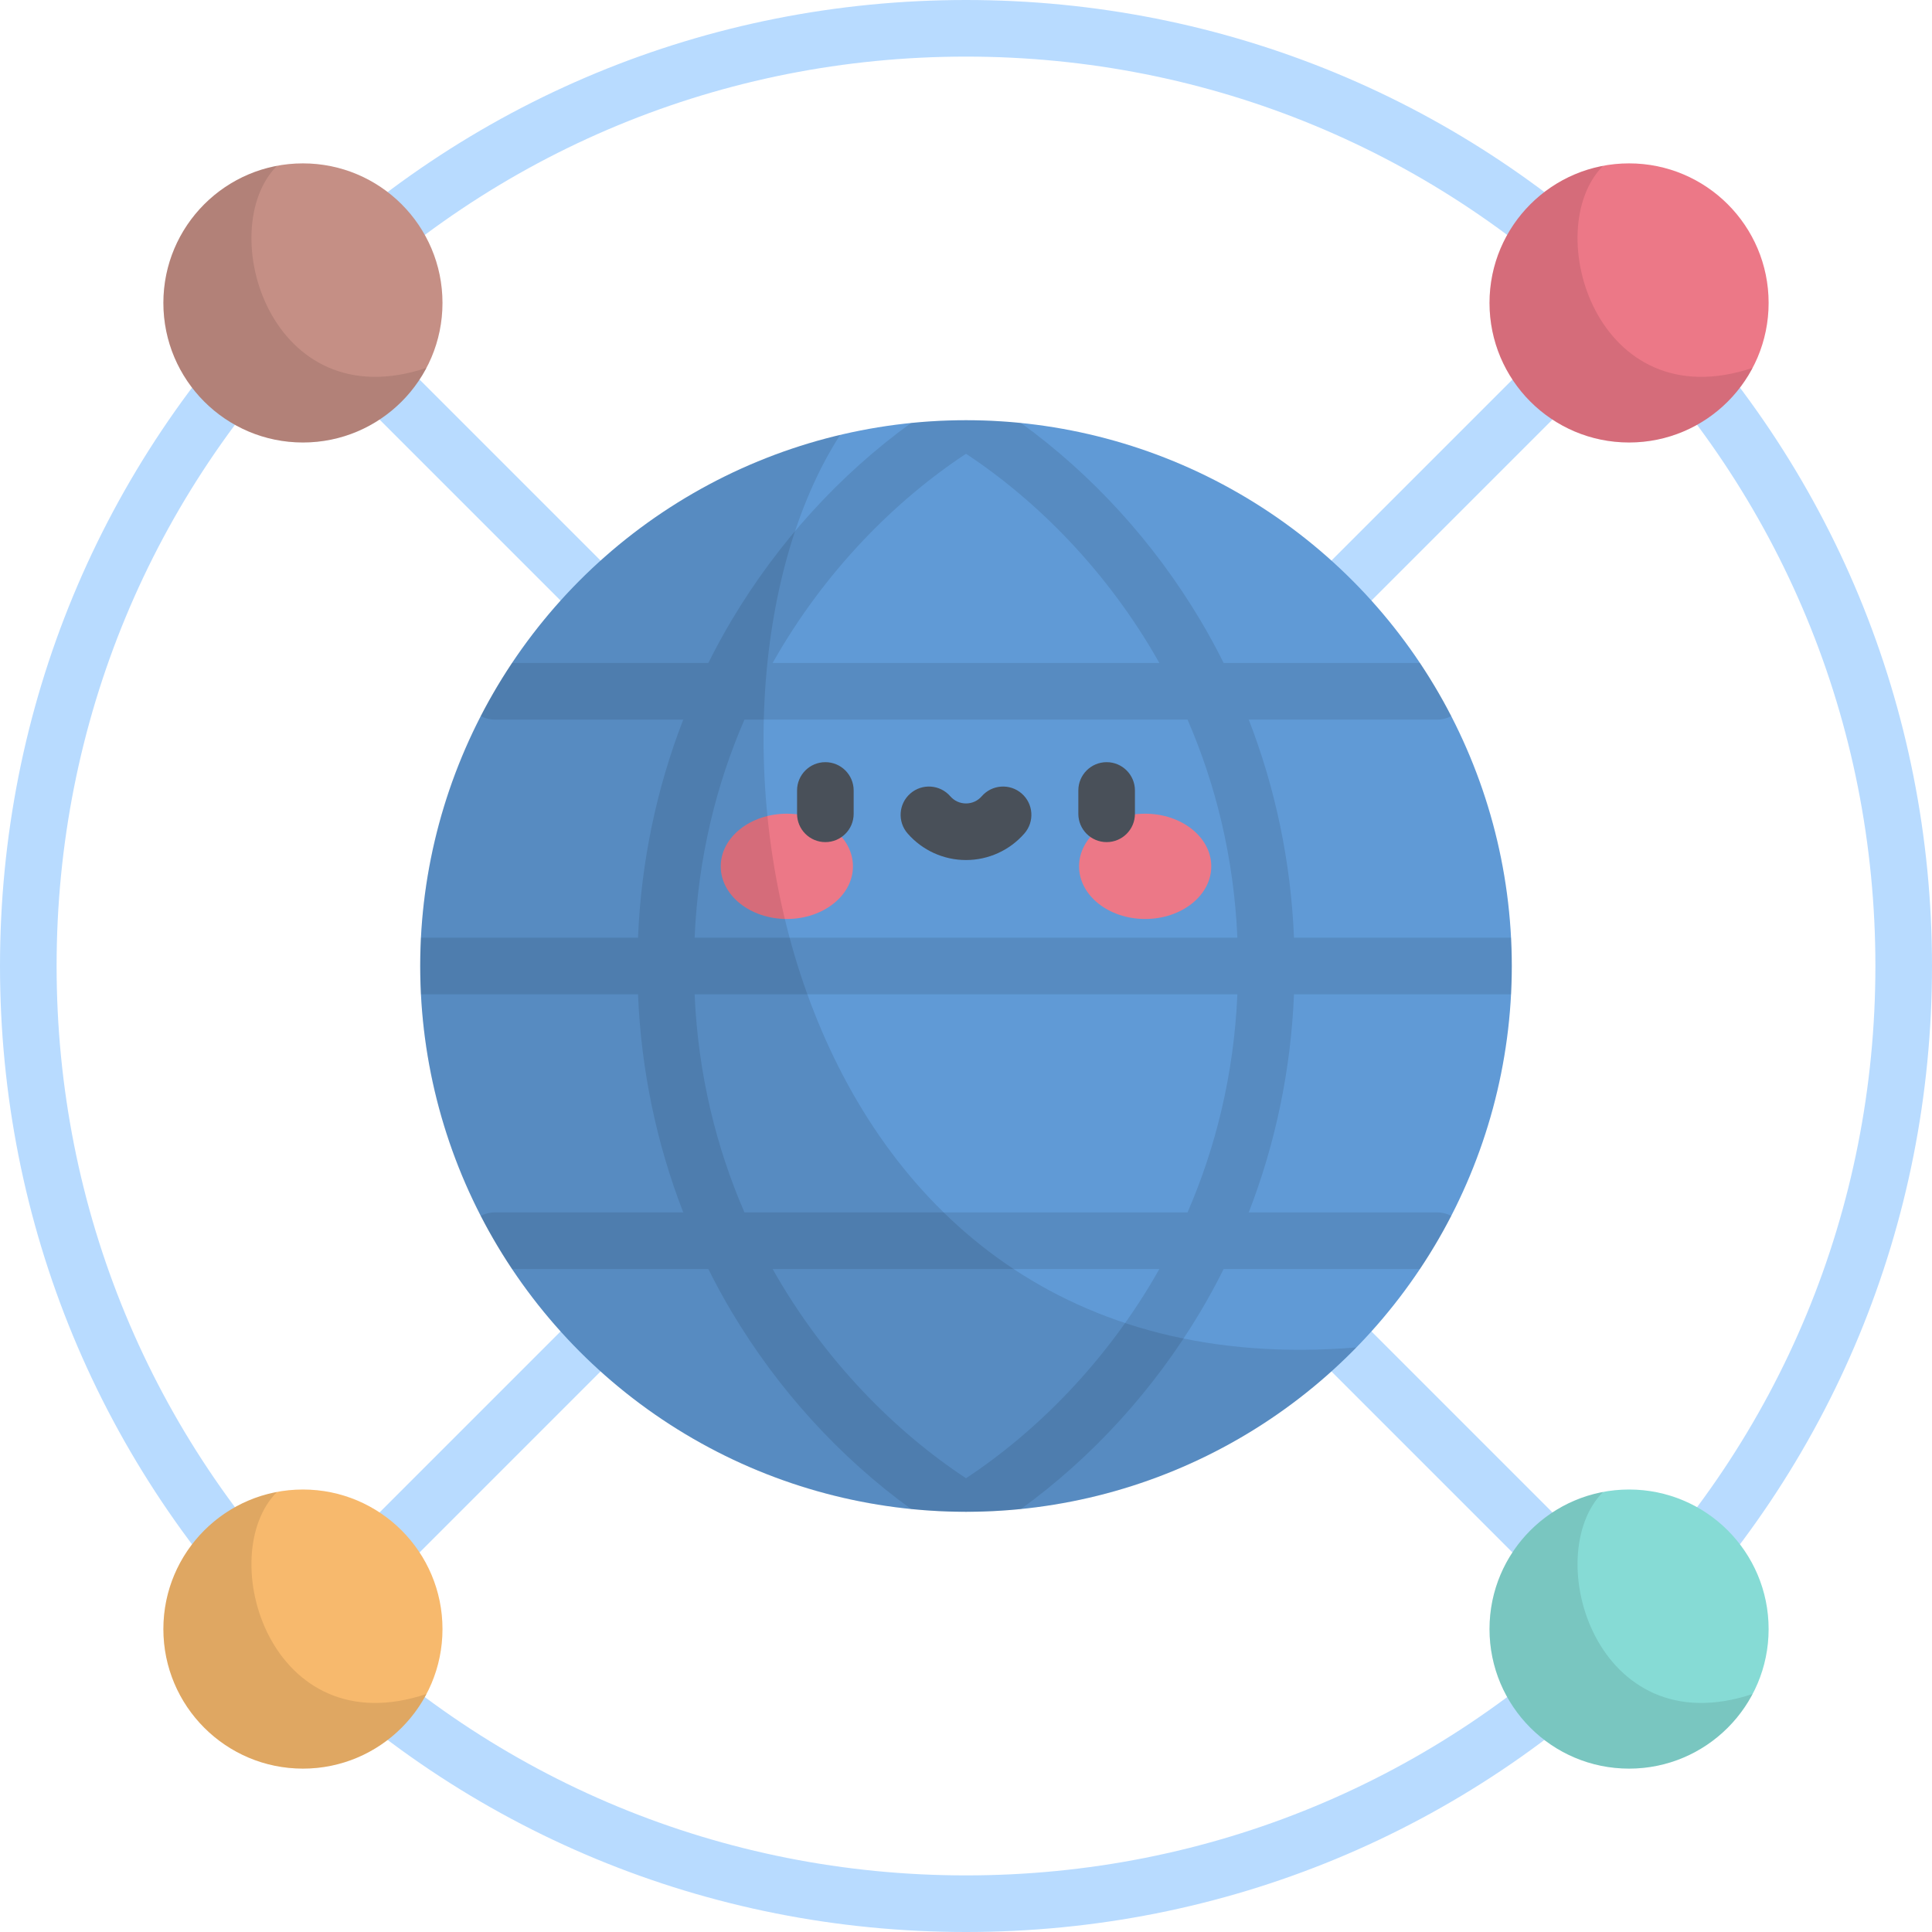 <?xml version="1.0" encoding="iso-8859-1"?>
<!-- Generator: Adobe Illustrator 19.0.0, SVG Export Plug-In . SVG Version: 6.00 Build 0)  -->
<svg version="1.1" id="Capa_1" xmlns="http://www.w3.org/2000/svg" xmlns:xlink="http://www.w3.org/1999/xlink" x="0px" y="0px"
	 viewBox="0 0 512 512" style="enable-background:new 0 0 512 512;" xml:space="preserve">
<g>
	<path style="fill:#B8DBFF;" d="M256,263.5c-1.919,0-3.839-0.732-5.303-2.197L74.981,85.587c-2.929-2.929-2.929-7.678,0-10.606
		c2.929-2.929,7.678-2.929,10.606,0l175.716,175.716c2.929,2.929,2.929,7.678,0,10.606C259.839,262.768,257.919,263.5,256,263.5z"/>
	<path style="fill:#B8DBFF;" d="M256,512c-68.38,0-132.668-26.629-181.02-74.98C26.629,388.668,0,324.38,0,256
		S26.629,123.332,74.98,74.98C123.332,26.629,187.62,0,256,0s132.668,26.629,181.02,74.98C485.371,123.332,512,187.62,512,256
		s-26.629,132.668-74.98,181.02C388.668,485.371,324.38,512,256,512z M256,15c-64.374,0-124.894,25.068-170.413,70.587
		S15,191.626,15,256s25.068,124.894,70.587,170.413S191.626,497,256,497s124.894-25.068,170.413-70.587S497,320.374,497,256
		s-25.068-124.894-70.587-170.413S320.374,15,256,15z"/>
	<path style="fill:#B8DBFF;" d="M80.284,439.216c-1.92,0-3.839-0.732-5.303-2.197c-2.929-2.929-2.929-7.678,0-10.606
		l175.716-175.716c2.929-2.929,7.678-2.929,10.606,0c2.929,2.929,2.929,7.678,0,10.606L85.587,437.019
		C84.123,438.483,82.204,439.216,80.284,439.216z"/>
	<path style="fill:#B8DBFF;" d="M431.716,439.216c-1.919,0-3.839-0.732-5.303-2.197L250.697,261.303
		c-2.929-2.929-2.929-7.678,0-10.606c2.929-2.929,7.678-2.929,10.606,0l175.716,175.716c2.929,2.929,2.929,7.678,0,10.606
		C435.555,438.483,433.635,439.216,431.716,439.216z"/>
	<path style="fill:#B8DBFF;" d="M256,263.5c-1.919,0-3.839-0.732-5.303-2.197c-2.929-2.929-2.929-7.678,0-10.606L426.413,74.981
		c2.929-2.929,7.678-2.929,10.606,0c2.929,2.929,2.929,7.678,0,10.606L261.303,261.303C259.839,262.768,257.919,263.5,256,263.5z"/>
</g>
<circle style="fill:#C58F85;" cx="80.28" cy="80.28" r="36.983"/>
<circle style="fill:#F7B96D;" cx="80.28" cy="431.72" r="36.983"/>
<circle style="fill:#86DBD5;" cx="431.72" cy="431.72" r="36.983"/>
<circle style="fill:#EC7887;" cx="431.72" cy="80.28" r="36.983"/>
<circle style="fill:#609AD6;" cx="256" cy="256" r="144.64"/>
<g>
	<ellipse style="fill:#EC7887;" cx="208.52" cy="229.59" rx="17.519" ry="13.951"/>
	<ellipse style="fill:#EC7887;" cx="303.48" cy="229.59" rx="17.519" ry="13.951"/>
</g>
<g>
	<path style="fill:#495059;" d="M218.73,223.169c-4.142,0-7.5-3.358-7.5-7.5v-6.187c0-4.142,3.358-7.5,7.5-7.5s7.5,3.358,7.5,7.5
		v6.187C226.23,219.811,222.873,223.169,218.73,223.169z"/>
	<path style="fill:#495059;" d="M293.27,223.169c-4.142,0-7.5-3.358-7.5-7.5v-6.187c0-4.142,3.358-7.5,7.5-7.5s7.5,3.358,7.5,7.5
		v6.187C300.77,219.811,297.412,223.169,293.27,223.169z"/>
	<path style="fill:#495059;" d="M256,227.92c-5.934,0-11.576-2.569-15.48-7.049c-2.722-3.123-2.396-7.86,0.726-10.582
		s7.86-2.397,10.582,0.726c1.07,1.228,2.552,1.904,4.172,1.904s3.102-0.676,4.172-1.904c2.722-3.123,7.458-3.448,10.582-0.726
		c3.123,2.721,3.448,7.459,0.726,10.582C267.576,225.351,261.934,227.92,256,227.92z"/>
</g>
<path style="opacity:0.1;enable-background:new    ;" d="M400.447,263.5c0.127-2.484,0.192-4.984,0.192-7.5s-0.065-5.016-0.192-7.5
	h-57.528c-0.818-19.952-4.881-39.488-11.992-57.809h50.068c1.311,0,2.542-0.338,3.614-0.929c-2.507-4.858-5.282-9.553-8.304-14.071
	h-52.024c-1.928-3.859-3.987-7.654-6.2-11.366c-12.325-20.675-28.614-38.523-47.532-52.238c-4.785-0.478-9.639-0.726-14.55-0.726
	s-9.764,0.248-14.55,0.726c-18.918,13.715-35.207,31.563-47.532,52.238c-2.213,3.712-4.272,7.507-6.2,11.366h-52.024
	c-3.022,4.518-5.797,9.213-8.304,14.071c1.072,0.591,2.303,0.929,3.614,0.929h50.068c-7.111,18.321-11.174,37.857-11.992,57.809
	h-57.528c-0.127,2.484-0.192,4.984-0.192,7.5c0,2.516,0.065,5.016,0.192,7.5h57.528c0.818,19.952,4.881,39.488,11.992,57.809
	h-50.068c-1.311,0-2.542,0.338-3.614,0.929c2.507,4.858,5.282,9.553,8.304,14.071h52.024c1.928,3.859,3.987,7.654,6.2,11.366
	c12.325,20.675,28.614,38.523,47.532,52.238c4.785,0.478,9.639,0.726,14.55,0.726s9.764-0.247,14.55-0.726
	c18.918-13.715,35.207-31.563,47.532-52.238c2.213-3.712,4.272-7.507,6.2-11.366h52.024c3.022-4.518,5.797-9.213,8.304-14.071
	c-1.072-0.591-2.303-0.929-3.614-0.929h-50.068c7.111-18.321,11.174-37.857,11.992-57.809H400.447z M256,120.252
	c18.608,12.271,37.477,31.015,51.242,55.439H204.758C218.523,151.266,237.392,132.522,256,120.252z M256,391.749
	c-18.608-12.271-37.477-31.015-51.242-55.439h102.484C293.477,360.734,274.608,379.478,256,391.749z M314.706,321.309H197.294
	c-7.41-17.067-12.284-36.408-13.215-57.809h143.842C326.99,284.901,322.116,304.242,314.706,321.309z M184.079,248.5
	c0.931-21.401,5.805-40.742,13.215-57.809h117.411c7.41,17.067,12.284,36.408,13.216,57.809H184.079z"/>
<path style="opacity:0.1;enable-background:new    ;" d="M359.437,357.085c-154.169,12.656-183.553-169.319-136.771-241.857
	C158.855,130.281,111.361,187.591,111.361,256c0,79.882,64.757,144.639,144.639,144.639
	C296.539,400.639,333.176,383.954,359.437,357.085z"/>
<path style="opacity:0.1;enable-background:new    ;" d="M113.021,97.489c-41.426,13.876-56.44-36.624-39.622-53.538
	C56.265,47.178,43.3,62.213,43.3,80.284c0,20.425,16.558,36.984,36.983,36.984C94.496,117.267,106.828,109.247,113.021,97.489z"/>
<path style="opacity:0.1;enable-background:new    ;" d="M113.021,448.921c-41.426,13.876-56.44-36.624-39.622-53.538
	C56.265,398.61,43.3,413.645,43.3,431.716c0,20.426,16.558,36.983,36.983,36.983C94.496,468.699,106.828,460.679,113.021,448.921z"
	/>
<path style="opacity:0.1;enable-background:new    ;" d="M464.453,448.921c-41.426,13.876-56.44-36.624-39.622-53.538
	c-17.134,3.228-30.098,18.262-30.098,36.333c0,20.426,16.558,36.983,36.983,36.983C445.928,468.699,458.26,460.679,464.453,448.921z
	"/>
<path style="opacity:0.1;enable-background:new    ;" d="M464.453,97.489c-41.426,13.876-56.44-36.624-39.622-53.538
	c-17.134,3.228-30.098,18.262-30.098,36.333c0,20.425,16.558,36.983,36.983,36.983C445.928,117.267,458.26,109.247,464.453,97.489z"
	/>
<g>
</g>
<g>
</g>
<g>
</g>
<g>
</g>
<g>
</g>
<g>
</g>
<g>
</g>
<g>
</g>
<g>
</g>
<g>
</g>
<g>
</g>
<g>
</g>
<g>
</g>
<g>
</g>
<g>
</g>
</svg>
